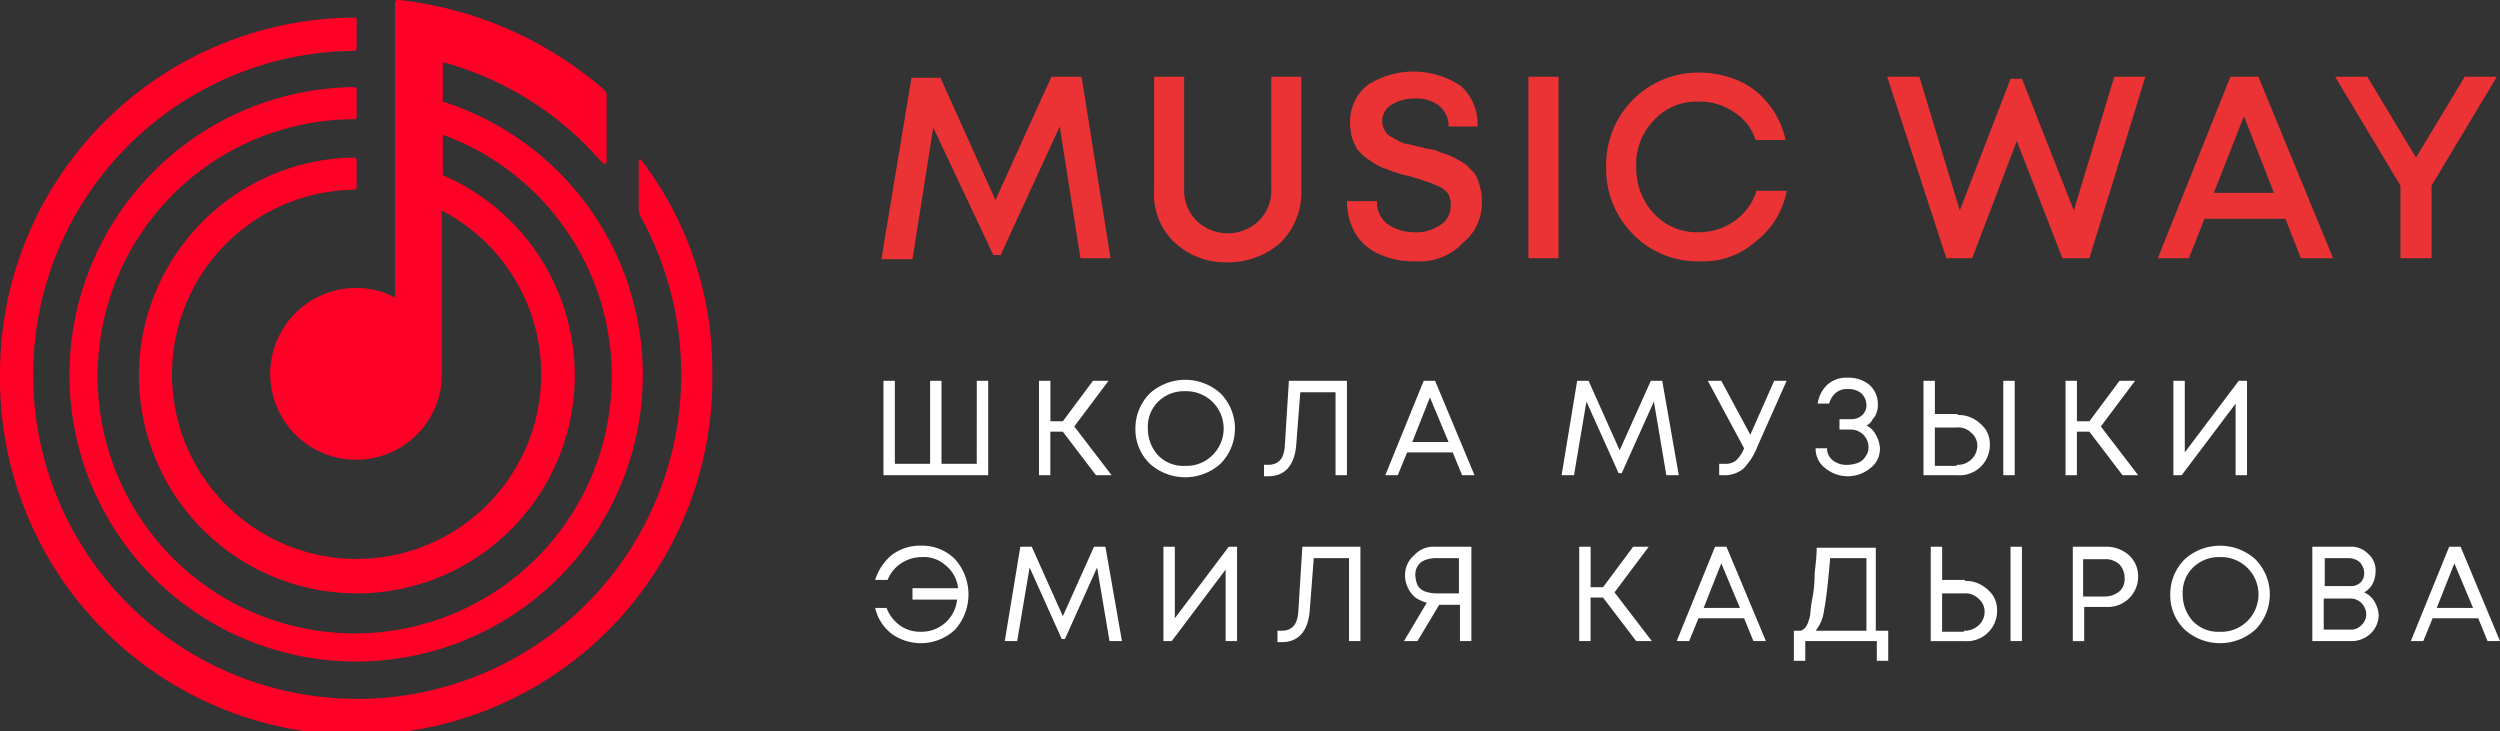 <svg xmlns="http://www.w3.org/2000/svg" width="232.55" height="68" viewBox="0 0 232.55 68">
  <rect x="0" y="0" width="232.55" height="68" fill="#333333" stroke="none"/>
  <g id="Group_668" data-name="Group 668" transform="translate(-200 -47)">
    <g id="Group_665" data-name="Group 665" transform="translate(282.179 82.136)">
      <path id="Path_452" data-name="Path 452" d="M93.881,35.8h1.061v8.777H85.2V35.8h1.061v7.716H89.54V35.8H90.6v7.716h3.279Z" transform="translate(-85.2 -35.511)" fill="#fff"/>
      <path id="Path_453" data-name="Path 453" d="M105.5,44.577l-3.087-4.051h-1.157v4.051H100.2V35.8h1.061v3.762h1.157l2.8-3.762h1.447l-3.183,4.244,3.472,4.533H105.5Z" transform="translate(-85.732 -35.511)" fill="#fff"/>
      <path id="Path_454" data-name="Path 454" d="M117.409,43.513a4.915,4.915,0,0,1-6.559,0,4.433,4.433,0,0,1-1.35-3.279,4.593,4.593,0,0,1,1.35-3.279,4.915,4.915,0,0,1,6.559,0,4.657,4.657,0,0,1,0,6.559Zm-5.787-.772a3.272,3.272,0,0,0,2.508.965,3.416,3.416,0,0,0,2.508-.965,3.474,3.474,0,0,0-2.508-5.98,3.416,3.416,0,0,0-2.508.965,3.272,3.272,0,0,0-.965,2.508A3.667,3.667,0,0,0,111.622,42.741Z" transform="translate(-86.062 -35.507)" fill="#fff"/>
      <path id="Path_455" data-name="Path 455" d="M124.215,35.8h5.4v8.777h-1.061V36.861h-3.279l-.386,5.016c-.193,1.833-1.061,2.8-2.6,2.8H121.9V43.613h.386c.965,0,1.447-.579,1.543-1.64Z" transform="translate(-86.501 -35.511)" fill="#fff"/>
      <path id="Path_456" data-name="Path 456" d="M140.738,44.577l-.868-2.122h-4.244l-.868,2.122H133.6l3.569-8.777h1.061l3.665,8.777Zm-2.99-7.234-1.64,4.148h3.376Z" transform="translate(-86.916 -35.511)" fill="#fff"/>
      <path id="Path_457" data-name="Path 457" d="M161.5,44.577h-1.157l-1.157-6.848-2.99,6.655H155.9l-2.99-6.655-1.157,6.848H150.6l1.447-8.777h1.061L156,42.262,158.9,35.8h1.061Z" transform="translate(-87.519 -35.511)" fill="#fff"/>
      <path id="Path_458" data-name="Path 458" d="M170.873,35.8h1.157l-2.7,6.077A6.125,6.125,0,0,1,167.979,44a2.781,2.781,0,0,1-1.833.579h-.386V43.516h.482a1.552,1.552,0,0,0,1.061-.289,2.967,2.967,0,0,0,.772-1.157L164.7,35.8h1.254l2.7,5.016Z" transform="translate(-88.019 -35.511)" fill="#fff"/>
      <path id="Path_459" data-name="Path 459" d="M179.826,39.937a1.893,1.893,0,0,1,.868.868,2.736,2.736,0,0,1,.386,1.254,2.24,2.24,0,0,1-.868,1.833,3.3,3.3,0,0,1-4.244,0,2.24,2.24,0,0,1-.868-1.833h1.061a1.375,1.375,0,0,0,.579,1.157,2.041,2.041,0,0,0,1.35.386,2.854,2.854,0,0,0,.965-.193,1.3,1.3,0,0,0,.675-.579,1.346,1.346,0,0,0,.289-.868,1.647,1.647,0,0,0-1.64-1.64h-1.061v-.965h1.061a1.451,1.451,0,0,0,1.061-.386,1.238,1.238,0,0,0,.386-.965,1.549,1.549,0,0,0-.482-1.061,1.779,1.779,0,0,0-1.254-.386,1.537,1.537,0,0,0-1.157.386,2,2,0,0,0-.579.965h-1.061a2.992,2.992,0,0,1,.868-1.736,2.627,2.627,0,0,1,1.929-.675,3.027,3.027,0,0,1,2.026.675,2.415,2.415,0,0,1,.772,1.736,2.124,2.124,0,0,1-.1.772,1.554,1.554,0,0,1-.386.675A1.094,1.094,0,0,1,179.826,39.937Z" transform="translate(-88.388 -35.5)" fill="#fff"/>
      <path id="Path_460" data-name="Path 460" d="M188.683,38.983a2.83,2.83,0,0,1,1.543.386,3.44,3.44,0,0,1,1.061.965,2.512,2.512,0,0,1,.386,1.447,2.808,2.808,0,0,1-2.99,2.8H185.5V35.8h1.061v3.087h2.122Zm-.1,4.63a1.817,1.817,0,0,0,1.929-1.736,1.555,1.555,0,0,0-.579-1.254,1.68,1.68,0,0,0-1.35-.482h-2.026v3.569h2.026Zm4.34-7.813h1.061v8.777h-1.061Z" transform="translate(-88.757 -35.511)" fill="#fff"/>
      <path id="Path_461" data-name="Path 461" d="M204.5,44.577l-3.087-4.051h-1.157v4.051H199.2V35.8h1.061v3.762h1.157l2.8-3.762h1.447l-3.183,4.244,3.472,4.533H204.5Z" transform="translate(-89.243 -35.511)" fill="#fff"/>
      <path id="Path_462" data-name="Path 462" d="M215.677,35.8h.772v8.777h-1.061V37.922l-5.016,6.655H209.6V35.8h1.061v6.655Z" transform="translate(-89.611 -35.511)" fill="#fff"/>
    </g>
    <g id="Group_666" data-name="Group 666" transform="translate(281.407 97.761)">
      <path id="Path_463" data-name="Path 463" d="M88.644,51.7a4.288,4.288,0,0,1,3.183,1.254,4.915,4.915,0,0,1,0,6.559,4.653,4.653,0,0,1-5.884.386A4.22,4.22,0,0,1,84.4,57.487h1.061a3.576,3.576,0,0,0,1.254,1.64,3.259,3.259,0,0,0,1.929.579,3.314,3.314,0,0,0,3.376-2.99H87.872V55.655h4.244a3.133,3.133,0,0,0-1.157-2.122,2.984,2.984,0,0,0-2.218-.772,3.478,3.478,0,0,0-1.929.579,3.313,3.313,0,0,0-1.254,1.543H84.4a4.919,4.919,0,0,1,1.543-2.315A4.312,4.312,0,0,1,88.644,51.7Z" transform="translate(-84.4 -51.7)" fill="#fff"/>
      <path id="Path_464" data-name="Path 464" d="M107.8,60.577h-1.157l-1.157-6.848-2.99,6.655H102.2l-2.99-6.655-1.157,6.848H96.9L98.347,51.8h1.061l2.894,6.462L105.2,51.8h1.061Z" transform="translate(-84.843 -51.704)" fill="#fff"/>
      <path id="Path_465" data-name="Path 465" d="M118.277,51.8h.772v8.777h-1.061V53.922l-5.016,6.655H112.2V51.8h1.061v6.655Z" transform="translate(-85.386 -51.704)" fill="#fff"/>
      <path id="Path_466" data-name="Path 466" d="M125.515,51.8h5.4v8.777h-1.061V52.861h-3.279l-.386,5.016c-.193,1.833-1.061,2.8-2.6,2.8H123.2V59.613h.386c.965,0,1.447-.579,1.543-1.64Z" transform="translate(-85.776 -51.704)" fill="#fff"/>
      <path id="Path_467" data-name="Path 467" d="M138.294,51.8h3.376v8.777h-1.061V57.2h-1.929l-2.026,3.376H135.4l2.122-3.569a3.566,3.566,0,0,1-1.061-.482,2.659,2.659,0,0,1-.675-.868A2.568,2.568,0,0,1,135.5,54.5a2.428,2.428,0,0,1,.868-1.929A2.394,2.394,0,0,1,138.294,51.8Zm0,4.34h2.218V52.861h-2.218a2.854,2.854,0,0,0-.965.193,1.3,1.3,0,0,0-.675.579,1.433,1.433,0,0,0-.193.868,2.817,2.817,0,0,0,.193.868,1.3,1.3,0,0,0,.675.579A3.427,3.427,0,0,0,138.294,56.14Z" transform="translate(-86.209 -51.704)" fill="#fff"/>
      <path id="Path_468" data-name="Path 468" d="M157.6,60.577l-3.087-4.051h-1.157v4.051H152.3V51.8h1.061v3.762h1.157l2.8-3.762h1.447l-3.183,4.244,3.472,4.533H157.6Z" transform="translate(-86.808 -51.704)" fill="#fff"/>
      <path id="Path_469" data-name="Path 469" d="M168.838,60.577l-.868-2.122h-4.244l-.868,2.122H161.7l3.569-8.777h1.061L170,60.577Zm-2.99-7.234-1.64,4.148h3.376Z" transform="translate(-87.141 -51.704)" fill="#fff"/>
      <path id="Path_470" data-name="Path 470" d="M180.909,59.616h.868v2.8h-1.061V60.581h-6.655v1.833H173v-2.8h.675a1.332,1.332,0,0,0,.386-.289,1.571,1.571,0,0,0,.289-.579,2.816,2.816,0,0,0,.193-.868,11.075,11.075,0,0,1,.193-1.35,11.874,11.874,0,0,0,.193-1.929c0-.675.193-1.543.193-2.7h5.5v7.716Zm-4.533-6.752q-.289,3.472-.579,4.919a3.646,3.646,0,0,1-.772,1.833h4.726V52.865Z" transform="translate(-87.542 -51.707)" fill="#fff"/>
      <path id="Path_471" data-name="Path 471" d="M189.383,54.983a2.83,2.83,0,0,1,1.543.386,3.44,3.44,0,0,1,1.061.965,2.512,2.512,0,0,1,.386,1.447,2.808,2.808,0,0,1-2.99,2.8H186.2V51.8h1.061v3.087h2.122Zm-.1,4.63a1.908,1.908,0,0,0,1.35-.482,1.7,1.7,0,0,0,.579-1.254,1.555,1.555,0,0,0-.579-1.254,1.68,1.68,0,0,0-1.35-.482h-2.026v3.569h2.026Zm4.34-7.813h1.061v8.777h-1.061Z" transform="translate(-88.01 -51.704)" fill="#fff"/>
      <path id="Path_472" data-name="Path 472" d="M202.987,51.8a3.178,3.178,0,0,1,2.122.772,2.627,2.627,0,0,1,.868,2.026,2.808,2.808,0,0,1-2.99,2.8h-2.026v3.183H199.9V51.8Zm-.1,4.63a2.091,2.091,0,0,0,1.35-.482,1.481,1.481,0,0,0,.482-1.254,1.834,1.834,0,0,0-.482-1.254,1.908,1.908,0,0,0-1.35-.482h-2.026V56.43Z" transform="translate(-88.496 -51.704)" fill="#fff"/>
      <path id="Path_473" data-name="Path 473" d="M217.209,59.513a4.915,4.915,0,0,1-6.559,0,4.433,4.433,0,0,1-1.35-3.279,4.593,4.593,0,0,1,1.35-3.279,4.915,4.915,0,0,1,6.559,0,4.657,4.657,0,0,1,0,6.559Zm-5.787-.772a3.272,3.272,0,0,0,2.508.965,3.416,3.416,0,0,0,2.508-.965,3.474,3.474,0,0,0-2.508-5.98,3.416,3.416,0,0,0-2.508.965,3.272,3.272,0,0,0-.965,2.508A3.667,3.667,0,0,0,211.422,58.741Z" transform="translate(-88.829 -51.7)" fill="#fff"/>
      <path id="Path_474" data-name="Path 474" d="M227.823,56.044a2.111,2.111,0,0,1,.965.868,2.736,2.736,0,0,1,.386,1.254A2.415,2.415,0,0,1,228.4,59.9a2.627,2.627,0,0,1-1.929.675H223V51.8h3.472a2.188,2.188,0,0,1,1.736.675,1.987,1.987,0,0,1,.675,1.64,2.568,2.568,0,0,1-.289,1.157A1.974,1.974,0,0,1,227.823,56.044Zm0-1.833a1.394,1.394,0,0,0-.193-.675,1.162,1.162,0,0,0-.482-.482,1.788,1.788,0,0,0-.675-.193h-2.315v2.6h2.411a1.238,1.238,0,0,0,.965-.386A1.179,1.179,0,0,0,227.823,54.211Zm-1.35,5.3a1.317,1.317,0,0,0,1.061-.386,1.382,1.382,0,0,0,.482-1.061,1.549,1.549,0,0,0-.482-1.061,1.45,1.45,0,0,0-1.061-.386h-2.411v2.894Z" transform="translate(-89.315 -51.704)" fill="#fff"/>
      <path id="Path_475" data-name="Path 475" d="M239.638,60.577l-.868-2.122h-4.244l-.868,2.122H232.5l3.569-8.777h1.061l3.665,8.777Zm-3.087-7.234-1.64,4.148h3.376Z" transform="translate(-89.652 -51.704)" fill="#fff"/>
    </g>
    <g id="Group_667" data-name="Group 667" transform="translate(281.986 53.655)">
      <path id="Path_476" data-name="Path 476" d="M106.316,24.279h-2.8L101.59,12.03l-5.5,11.96h-.675L89.823,12.126l-1.929,12.25H85L87.8,7.5h2.7L95.61,18.878,100.818,7.4h2.8Z" transform="translate(-85 -6.918)" fill="#eb3335"/>
      <path id="Path_477" data-name="Path 477" d="M118.148,24.665a6.927,6.927,0,0,1-4.919-1.833A6.122,6.122,0,0,1,111.3,18.01V7.4h2.8V17.817a4,4,0,0,0,1.157,2.99,4.2,4.2,0,0,0,5.787,0,4,4,0,0,0,1.157-2.99V7.4H125V18.01a6.618,6.618,0,0,1-1.929,4.823A7.378,7.378,0,0,1,118.148,24.665Z" transform="translate(-85.933 -6.918)" fill="#eb3335"/>
      <path id="Path_478" data-name="Path 478" d="M136.266,24.551a7.546,7.546,0,0,1-3.376-.675,4.852,4.852,0,0,1-2.218-1.929,5.987,5.987,0,0,1-.772-2.99h2.8a2.483,2.483,0,0,0,.965,2.122,4.3,4.3,0,0,0,2.508.772,3.948,3.948,0,0,0,2.411-.675,2.089,2.089,0,0,0,.965-1.833,2.124,2.124,0,0,0-.1-.772,1.23,1.23,0,0,0-.386-.579,2.018,2.018,0,0,0-.579-.386c-.193-.1-.482-.193-.868-.386a4.484,4.484,0,0,1-.868-.289,8.924,8.924,0,0,1-.965-.289,10.012,10.012,0,0,1-1.157-.289c-.289-.1-.579-.193-1.061-.386a5.616,5.616,0,0,1-1.061-.482l-.868-.579a5.821,5.821,0,0,1-.772-.772,5.614,5.614,0,0,1-.482-1.061,5.693,5.693,0,0,1-.193-1.35,4.356,4.356,0,0,1,1.64-3.569,7.886,7.886,0,0,1,8.681.1,4.81,4.81,0,0,1,1.543,3.762h-2.7a2.428,2.428,0,0,0-.868-1.929,3.381,3.381,0,0,0-2.218-.675,4,4,0,0,0-2.218.579,1.738,1.738,0,0,0-.868,1.543,1.817,1.817,0,0,0,.193.772,1.418,1.418,0,0,0,.482.579c.193.1.482.289.868.482a2.156,2.156,0,0,0,.965.289,10.009,10.009,0,0,0,1.157.289,4.893,4.893,0,0,0,.868.193,2.221,2.221,0,0,1,.868.289,4.484,4.484,0,0,1,.868.289,5.687,5.687,0,0,1,.772.386,5.383,5.383,0,0,1,.772.482l.579.579a2.1,2.1,0,0,1,.482.772c.1.289.193.579.289.965a3.956,3.956,0,0,1,.1,1.061,4.725,4.725,0,0,1-1.736,3.858A5.548,5.548,0,0,1,136.266,24.551Z" transform="translate(-86.592 -6.9)" fill="#eb3335"/>
      <path id="Path_479" data-name="Path 479" d="M147.4,24.279V7.4h2.8V24.279Z" transform="translate(-87.213 -6.918)" fill="#eb3335"/>
      <path id="Path_480" data-name="Path 480" d="M163.581,24.555a8.36,8.36,0,0,1-6.173-2.508,8.581,8.581,0,0,1-2.508-6.27A8.568,8.568,0,0,1,163.581,7a9.233,9.233,0,0,1,3.665.772,7,7,0,0,1,2.8,2.218,7.929,7.929,0,0,1,1.543,3.279h-2.8a4.618,4.618,0,0,0-2.026-2.6,5.475,5.475,0,0,0-3.279-.965,5.318,5.318,0,0,0-4.148,1.736,5.814,5.814,0,0,0-1.64,4.34,6.215,6.215,0,0,0,1.64,4.34,5.46,5.46,0,0,0,4.148,1.736,5.847,5.847,0,0,0,3.376-1.061,5.43,5.43,0,0,0,2.026-2.8h2.8a7.625,7.625,0,0,1-2.894,4.726A7.321,7.321,0,0,1,163.581,24.555Z" transform="translate(-87.479 -6.904)" fill="#eb3335"/>
      <path id="Path_481" data-name="Path 481" d="M203.123,7.4h2.894l-5.208,16.879H198.3l-4.244-10.9-4.148,10.9H187.5L182,7.4h2.99l3.762,12.443,4.726-12.25h1.061l4.823,12.25Z" transform="translate(-88.44 -6.918)" fill="#eb3335"/>
      <path id="Path_482" data-name="Path 482" d="M221.411,24.279l-1.447-3.665H212.44l-1.447,3.665H208.1L214.852,7.4h2.6L224.4,24.279Zm-5.3-13.214-2.8,7.138H218.9Z" transform="translate(-89.365 -6.918)" fill="#eb3335"/>
      <path id="Path_483" data-name="Path 483" d="M240.247,7.4,234.17,17.528v6.752h-2.894V17.528L225.2,7.4h2.99l4.533,7.523L237.257,7.4h2.99Z" transform="translate(-89.972 -6.918)" fill="#eb3335"/>
    </g>
    <path id="Контур_6" d="M0,34.82A33.117,33.117,0,0,1,32.891,1.64a.256.256,0,0,1,.289.289V4.437a.256.256,0,0,1-.289.289A30.143,30.143,0,1,0,63.37,34.82,30.41,30.41,0,0,0,59.7,20.352a1.861,1.861,0,0,1-.289-.965v-4.34c0-.193.193-.289.289-.1l.289.386a32.19,32.19,0,0,1,6.27,19.484A33.132,33.132,0,1,1,0,34.82Zm6.462,0A26.781,26.781,0,0,1,32.891,8.1c.1,0,.289.1.289.193V10.8c0,.193-.1.289-.193.289h-.1a23.915,23.915,0,1,0,8.3,1.447V16.3a20.269,20.269,0,1,1-8.3-1.64.256.256,0,0,1,.289.289v2.411c0,.193-.1.289-.193.289h-.1a17.172,17.172,0,1,0,8.2,1.929V35.5a7.99,7.99,0,1,1-7.234-8.681,7.236,7.236,0,0,1,2.894.868V3.665h0V.289A.256.256,0,0,1,37.038,0h.1a34.968,34.968,0,0,1,19,8.3.8.8,0,0,1,.289.772V14.95c0,.289-.193.386-.386.193-.1-.1-.1-.193-.193-.193A29.732,29.732,0,0,0,41.186,5.787V9.452A26.666,26.666,0,1,1,6.462,34.82Z" transform="translate(200 47)" fill="#ff0027" fill-rule="evenodd"/>
  </g>
</svg>
